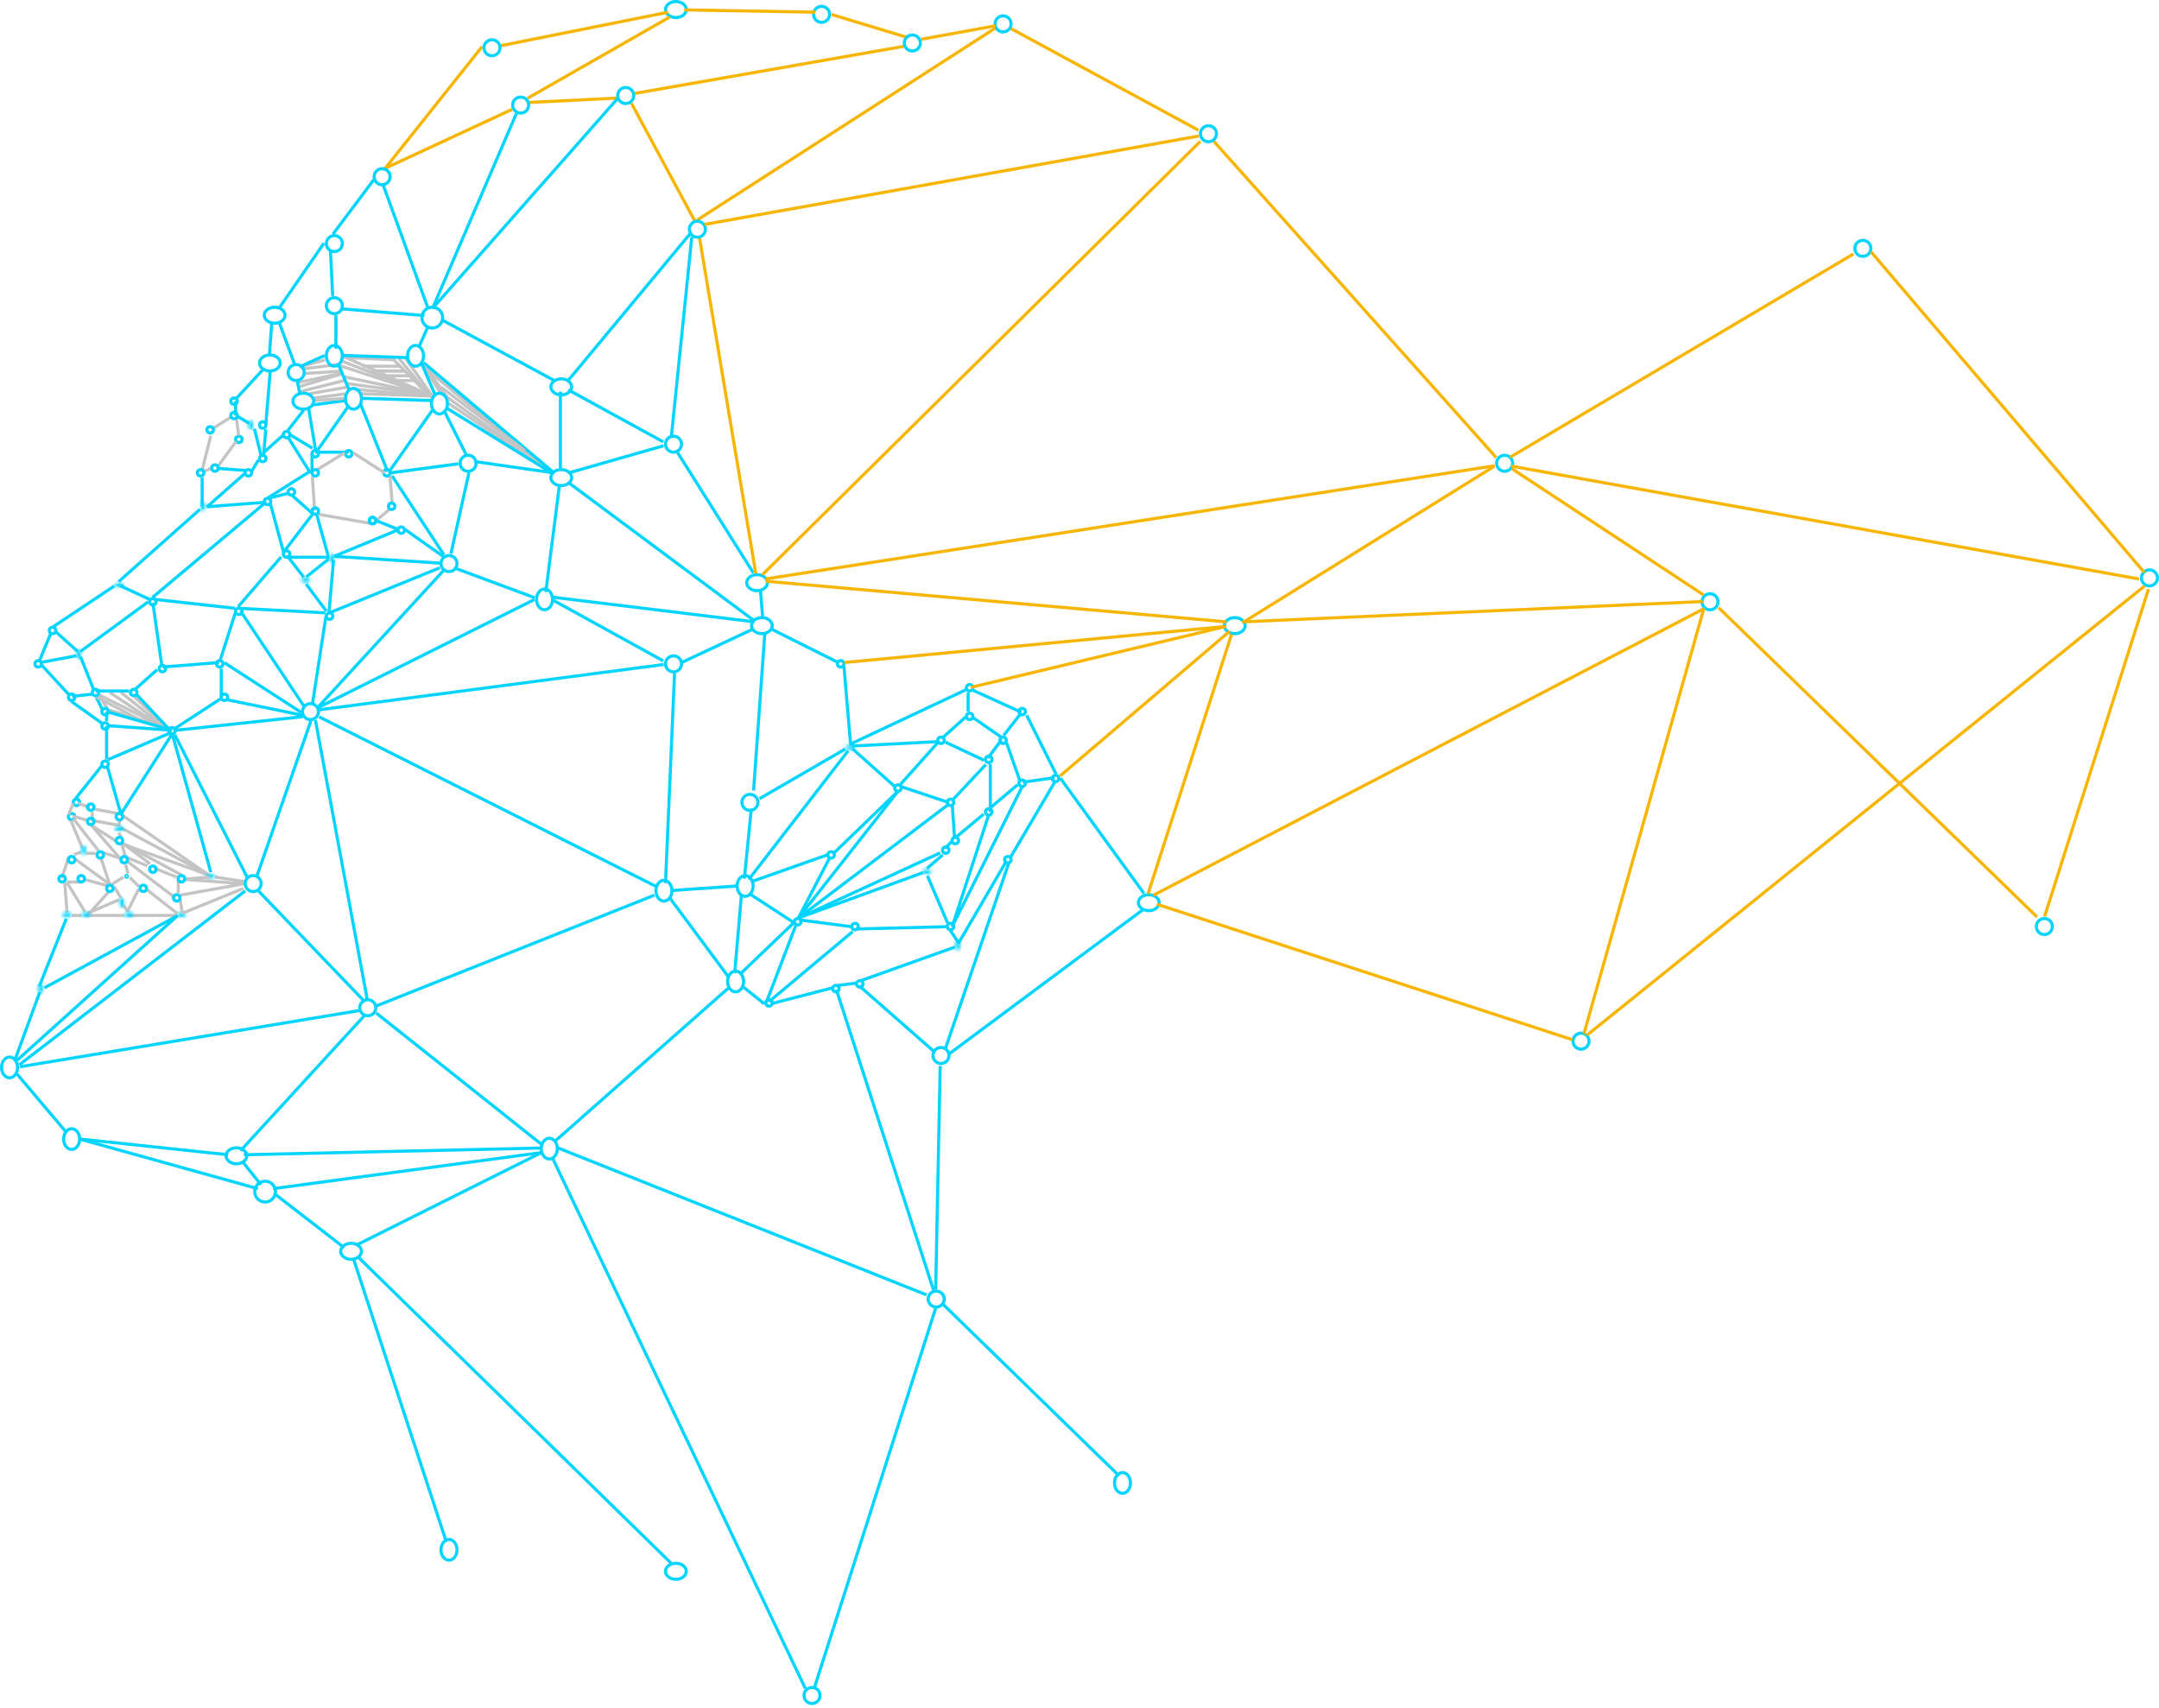 <svg width="699" height="553" viewBox="0 0 699 553" fill="none" xmlns="http://www.w3.org/2000/svg">
<path d="M222.19 3.093C222.19 4.427 220.793 5.686 218.824 5.686C216.855 5.686 215.458 4.427 215.458 3.093C215.458 1.759 216.855 0.5 218.824 0.5C220.793 0.5 222.19 1.759 222.19 3.093Z" stroke="#00D4FF"/>
<circle cx="324.757" cy="7.732" r="2.593" stroke="#00D4FF"/>
<circle cx="391.255" cy="43.301" r="2.593" stroke="#00D4FF"/>
<circle cx="487.135" cy="150.007" r="2.593" stroke="#00D4FF"/>
<circle cx="553.633" cy="194.854" r="2.593" stroke="#00D4FF"/>
<circle cx="661.885" cy="300.013" r="2.593" stroke="#00D4FF"/>
<circle cx="695.907" cy="187.122" r="2.593" stroke="#00D4FF"/>
<circle cx="511.878" cy="337.128" r="2.593" stroke="#00D4FF"/>
<circle cx="603.119" cy="80.416" r="2.593" stroke="#00D4FF"/>
<path d="M403.126 202.586C403.126 203.92 401.729 205.179 399.76 205.179C397.791 205.179 396.394 203.92 396.394 202.586C396.394 201.253 397.791 199.993 399.76 199.993C401.729 199.993 403.126 201.253 403.126 202.586Z" stroke="#00D4FF"/>
<circle cx="265.991" cy="4.639" r="2.593" stroke="#00D4FF"/>
<line x1="124.639" y1="54.578" x2="156.08" y2="15.095" stroke="#F8B500"/>
<line x1="124.82" y1="54.436" x2="165.765" y2="35.426" stroke="#F8B500"/>
<line x1="171.069" y1="33.186" x2="200.316" y2="31.724" stroke="#F8B500"/>
<line x1="161.491" y1="14.916" x2="216.329" y2="3.949" stroke="#F8B500"/>
<line x1="170.846" y1="31.789" x2="216.909" y2="5.467" stroke="#F8B500"/>
<line x1="140.01" y1="99.892" x2="199.966" y2="31.893" stroke="#00D4FF"/>
<line x1="124.038" y1="59.837" x2="138.661" y2="100.051" stroke="#00D4FF"/>
<circle cx="123.717" cy="57.219" r="2.593" stroke="#00D4FF"/>
<line x1="167.167" y1="36.808" x2="140.113" y2="99.689" stroke="#00D4FF"/>
<circle cx="139.955" cy="102.84" r="3.366" stroke="#00D4FF"/>
<circle cx="168.565" cy="34.022" r="2.593" stroke="#00D4FF"/>
<line x1="221.554" y1="3.208" x2="263.961" y2="3.939" stroke="#F8B500"/>
<line x1="269.216" y1="4.691" x2="293.345" y2="12.003" stroke="#F8B500"/>
<line x1="298.228" y1="12.721" x2="322.357" y2="8.334" stroke="#F8B500"/>
<line x1="205.373" y1="30.268" x2="293.113" y2="14.914" stroke="#F8B500"/>
<circle cx="295.374" cy="13.918" r="2.593" stroke="#00D4FF"/>
<line x1="204.437" y1="33.449" x2="224.91" y2="71.469" stroke="#F8B500"/>
<path d="M248.48 188.668C248.48 190.002 247.083 191.261 245.114 191.261C243.145 191.261 241.748 190.002 241.748 188.668C241.748 187.334 243.145 186.075 245.114 186.075C247.083 186.075 248.48 187.334 248.48 188.668Z" stroke="#00D4FF"/>
<path d="M250.026 202.586C250.026 203.92 248.629 205.179 246.66 205.179C244.691 205.179 243.294 203.92 243.294 202.586C243.294 201.253 244.691 199.993 246.66 199.993C248.629 199.993 250.026 201.253 250.026 202.586Z" stroke="#00D4FF"/>
<circle cx="218.051" cy="214.958" r="2.593" stroke="#00D4FF"/>
<circle cx="100.52" cy="230.423" r="2.593" stroke="#00D4FF"/>
<path d="M217.551 288.415C217.551 290.384 216.292 291.781 214.958 291.781C213.624 291.781 212.365 290.384 212.365 288.415C212.365 286.446 213.624 285.049 214.958 285.049C216.292 285.049 217.551 286.446 217.551 288.415Z" stroke="#00D4FF"/>
<path d="M243.841 286.868C243.841 288.837 242.581 290.235 241.248 290.235C239.914 290.235 238.655 288.837 238.655 286.868C238.655 284.9 239.914 283.502 241.248 283.502C242.581 283.502 243.841 284.9 243.841 286.868Z" stroke="#00D4FF"/>
<circle cx="242.795" cy="259.805" r="2.593" stroke="#00D4FF"/>
<path d="M5.686 345.634C5.686 347.603 4.427 349 3.093 349C1.759 349 0.5 347.603 0.5 345.634C0.5 343.665 1.759 342.268 3.093 342.268C4.427 342.268 5.686 343.665 5.686 345.634Z" stroke="#00D4FF"/>
<circle cx="119.077" cy="326.303" r="2.593" stroke="#00D4FF"/>
<path d="M180.436 371.924C180.436 373.893 179.177 375.29 177.843 375.29C176.509 375.29 175.25 373.893 175.25 371.924C175.25 369.955 176.509 368.558 177.843 368.558C179.177 368.558 180.436 369.955 180.436 371.924Z" stroke="#00D4FF"/>
<circle cx="304.653" cy="341.768" r="2.593" stroke="#00D4FF"/>
<path d="M375.29 292.281C375.29 293.615 373.893 294.874 371.924 294.874C369.955 294.874 368.558 293.615 368.558 292.281C368.558 290.947 369.955 289.688 371.924 289.688C373.893 289.688 375.29 290.947 375.29 292.281Z" stroke="#00D4FF"/>
<circle cx="303.106" cy="420.637" r="2.593" stroke="#00D4FF"/>
<path d="M25.79 368.831C25.79 370.8 24.531 372.197 23.197 372.197C21.863 372.197 20.604 370.8 20.604 368.831C20.604 366.862 21.863 365.465 23.197 365.465C24.531 365.465 25.79 366.862 25.79 368.831Z" stroke="#00D4FF"/>
<path d="M79.916 374.243C79.916 375.577 78.519 376.836 76.55 376.836C74.581 376.836 73.184 375.577 73.184 374.243C73.184 372.91 74.581 371.65 76.55 371.65C78.519 371.65 79.916 372.91 79.916 374.243Z" stroke="#00D4FF"/>
<circle cx="85.829" cy="385.842" r="3.366" stroke="#00D4FF"/>
<path d="M117.031 405.173C117.031 406.506 115.633 407.765 113.664 407.765C111.696 407.765 110.298 406.506 110.298 405.173C110.298 403.839 111.696 402.58 113.664 402.58C115.633 402.58 117.031 403.839 117.031 405.173Z" stroke="#00D4FF"/>
<path d="M222.19 508.785C222.19 510.119 220.793 511.378 218.824 511.378C216.855 511.378 215.458 510.119 215.458 508.785C215.458 507.452 216.855 506.192 218.824 506.192C220.793 506.192 222.19 507.452 222.19 508.785Z" stroke="#00D4FF"/>
<path d="M366.011 480.176C366.011 482.145 364.752 483.542 363.418 483.542C362.084 483.542 360.825 482.145 360.825 480.176C360.825 478.207 362.084 476.81 363.418 476.81C364.752 476.81 366.011 478.207 366.011 480.176Z" stroke="#00D4FF"/>
<circle cx="262.898" cy="548.993" r="2.593" stroke="#00D4FF"/>
<path d="M147.96 501.826C147.96 503.795 146.701 505.192 145.367 505.192C144.034 505.192 142.774 503.795 142.774 501.826C142.774 499.857 144.034 498.46 145.367 498.46C146.701 498.46 147.96 499.857 147.96 501.826Z" stroke="#00D4FF"/>
<path d="M240.747 317.797C240.747 319.766 239.488 321.164 238.154 321.164C236.821 321.164 235.562 319.766 235.562 317.797C235.562 315.828 236.821 314.431 238.154 314.431C239.488 314.431 240.747 315.828 240.747 317.797Z" stroke="#00D4FF"/>
<path d="M185.076 154.646C185.076 155.98 183.678 157.239 181.709 157.239C179.74 157.239 178.343 155.98 178.343 154.646C178.343 153.312 179.74 152.053 181.709 152.053C183.678 152.053 185.076 153.312 185.076 154.646Z" stroke="#00D4FF"/>
<path d="M90.742 117.531C90.742 118.865 89.344 120.124 87.375 120.124C85.406 120.124 84.009 118.865 84.009 117.531C84.009 116.197 85.406 114.938 87.375 114.938C89.344 114.938 90.742 116.197 90.742 117.531Z" stroke="#00D4FF"/>
<path d="M92.287 102.066C92.287 103.4 90.89 104.659 88.921 104.659C86.952 104.659 85.555 103.4 85.555 102.066C85.555 100.733 86.952 99.474 88.921 99.474C90.89 99.474 92.287 100.733 92.287 102.066Z" stroke="#00D4FF"/>
<circle cx="151.553" cy="150.007" r="2.593" stroke="#00D4FF"/>
<circle cx="125.263" cy="153.1" r="1.046" stroke="#00D4FF"/>
<path d="M178.889 194.081C178.889 196.05 177.63 197.447 176.297 197.447C174.963 197.447 173.704 196.05 173.704 194.081C173.704 192.112 174.963 190.715 176.297 190.715C177.63 190.715 178.889 192.112 178.889 194.081Z" stroke="#00D4FF"/>
<circle cx="145.367" cy="182.482" r="2.593" stroke="#00D4FF"/>
<circle cx="112.892" cy="146.914" r="1.046" stroke="#00D4FF"/>
<circle cx="85.056" cy="137.635" r="1.046" stroke="#00D4FF"/>
<circle cx="92.787" cy="140.728" r="1.046" stroke="#00D4FF"/>
<circle cx="80.416" cy="153.1" r="1.046" stroke="#00D4FF"/>
<circle cx="85.056" cy="148.46" r="1.046" stroke="#00D4FF"/>
<circle cx="77.323" cy="142.274" r="1.046" stroke="#00D4FF"/>
<circle cx="75.776" cy="129.903" r="1.046" stroke="#00D4FF"/>
<circle cx="102.066" cy="146.914" r="1.046" stroke="#00D4FF"/>
<circle cx="108.252" cy="98.974" r="2.593" stroke="#00D4FF"/>
<circle cx="108.252" cy="78.869" r="2.593" stroke="#00D4FF"/>
<path d="M185.076 125.263C185.076 126.597 183.678 127.856 181.709 127.856C179.74 127.856 178.343 126.597 178.343 125.263C178.343 123.93 179.74 122.67 181.709 122.67C183.678 122.67 185.076 123.93 185.076 125.263Z" stroke="#00D4FF"/>
<circle cx="202.586" cy="30.929" r="2.593" stroke="#00D4FF"/>
<line x1="138.648" y1="105.544" x2="135.724" y2="112.124" stroke="#00D4FF"/>
<line x1="142.816" y1="103.438" x2="179.375" y2="123.18" stroke="#00D4FF"/>
<line x1="181.436" y1="126.81" x2="181.436" y2="151.553" stroke="#00D4FF"/>
<line x1="184.118" y1="153.117" x2="214.827" y2="144.343" stroke="#00D4FF"/>
<line x1="214.725" y1="143.069" x2="184.015" y2="126.252" stroke="#00D4FF"/>
<line x1="219.043" y1="146.02" x2="243.903" y2="185.503" stroke="#00D4FF"/>
<line x1="246.172" y1="190.846" x2="246.903" y2="199.62" stroke="#00D4FF"/>
<line x1="243.913" y1="200.794" x2="183.957" y2="156.192" stroke="#00D4FF"/>
<line x1="226.425" y1="76.742" x2="244.705" y2="185.686" stroke="#F8B500"/>
<line x1="183.871" y1="123.3" x2="223.354" y2="75.774" stroke="#00D4FF"/>
<line x1="137.42" y1="102.183" x2="110.367" y2="99.99" stroke="#00D4FF"/>
<line x1="108.752" y1="102.066" x2="108.752" y2="112.892" stroke="#00D4FF"/>
<line x1="178.818" y1="153.252" x2="136.41" y2="118.156" stroke="#C4C4C4"/>
<line x1="178.844" y1="153.272" x2="144.479" y2="128.412" stroke="#C4C4C4"/>
<line x1="178.858" y1="153.281" x2="145.224" y2="130.615" stroke="#C4C4C4"/>
<line x1="179.545" y1="153.249" x2="137.138" y2="117.421" stroke="#00D4FF"/>
<line x1="136.418" y1="117.5" x2="142.999" y2="127.736" stroke="#C4C4C4"/>
<line x1="145.11" y1="129.047" x2="137.067" y2="118.811" stroke="#C4C4C4"/>
<line x1="142.88" y1="125.415" x2="169.934" y2="145.888" stroke="#C4C4C4"/>
<line x1="143.646" y1="126.851" x2="138.528" y2="120.271" stroke="#C4C4C4"/>
<line x1="117.003" y1="128.969" x2="139.67" y2="129.701" stroke="#00D4FF"/>
<line x1="117.003" y1="127.507" x2="140.4" y2="128.238" stroke="#C4C4C4"/>
<line x1="114.837" y1="126.046" x2="139.697" y2="128.24" stroke="#C4C4C4"/>
<line x1="139.977" y1="128.295" x2="131.203" y2="115.865" stroke="#C4C4C4"/>
<line x1="139.268" y1="128.325" x2="129.031" y2="115.895" stroke="#C4C4C4"/>
<line x1="139.3" y1="128.361" x2="126.87" y2="115.931" stroke="#C4C4C4"/>
<line x1="138.855" y1="127.771" x2="111.802" y2="124.115" stroke="#C4C4C4"/>
<line x1="138.718" y1="127.732" x2="110.934" y2="115.302" stroke="#C4C4C4"/>
<line x1="138.743" y1="127.742" x2="110.227" y2="116.775" stroke="#C4C4C4"/>
<line x1="138.768" y1="127.751" x2="109.521" y2="118.246" stroke="#C4C4C4"/>
<line x1="138.819" y1="127.765" x2="111.035" y2="121.916" stroke="#C4C4C4"/>
<line x1="116.721" y1="130.746" x2="125.495" y2="152.681" stroke="#00D4FF"/>
<line x1="126.084" y1="152.579" x2="139.976" y2="132.837" stroke="#00D4FF"/>
<line x1="143.757" y1="132.901" x2="151.068" y2="147.525" stroke="#00D4FF"/>
<line x1="126.427" y1="153.102" x2="148.362" y2="150.178" stroke="#00D4FF"/>
<line x1="153.617" y1="149.447" x2="179.208" y2="153.103" stroke="#00D4FF"/>
<line x1="151.84" y1="152.975" x2="145.991" y2="179.297" stroke="#00D4FF"/>
<line x1="126.911" y1="154.054" x2="143.727" y2="179.645" stroke="#00D4FF"/>
<line x1="173.113" y1="193.55" x2="147.522" y2="184.044" stroke="#00D4FF"/>
<line x1="181.095" y1="157.317" x2="176.708" y2="191.682" stroke="#00D4FF"/>
<line x1="178.467" y1="193.316" x2="244.272" y2="201.359" stroke="#00D4FF"/>
<line x1="220.602" y1="214.563" x2="243.999" y2="203.596" stroke="#00D4FF"/>
<line x1="214.724" y1="213.992" x2="178.896" y2="194.25" stroke="#00D4FF"/>
<line x1="225.661" y1="71.286" x2="322.176" y2="9.137" stroke="#F8B500"/>
<line x1="388.014" y1="42.168" x2="327.327" y2="9.265" stroke="#F8B500"/>
<line x1="217.392" y1="141.117" x2="223.972" y2="76.774" stroke="#00D4FF"/>
<circle cx="218.051" cy="143.821" r="2.593" stroke="#00D4FF"/>
<circle cx="225.783" cy="74.23" r="2.593" stroke="#00D4FF"/>
<line x1="100.836" y1="131.167" x2="111.803" y2="129.705" stroke="#00D4FF"/>
<line x1="97.915" y1="119.468" x2="109.614" y2="118.006" stroke="#C4C4C4"/>
<line x1="97.115" y1="118.75" x2="105.157" y2="116.557" stroke="#C4C4C4"/>
<line x1="98.677" y1="120.927" x2="110.376" y2="120.196" stroke="#C4C4C4"/>
<line x1="100.083" y1="127.515" x2="112.513" y2="125.321" stroke="#C4C4C4"/>
<line x1="100.836" y1="128.974" x2="111.803" y2="127.511" stroke="#C4C4C4"/>
<line x1="101.597" y1="129.701" x2="111.834" y2="128.97" stroke="#C4C4C4"/>
<line x1="97.125" y1="126.791" x2="111.748" y2="123.135" stroke="#C4C4C4"/>
<line x1="96.371" y1="125.335" x2="110.995" y2="120.948" stroke="#C4C4C4"/>
<line x1="96.412" y1="123.862" x2="110.304" y2="120.937" stroke="#C4C4C4"/>
<line x1="112.624" y1="115.809" x2="127.978" y2="116.54" stroke="#C4C4C4"/>
<line x1="117.531" y1="118.578" x2="129.902" y2="118.578" stroke="#C4C4C4"/>
<line x1="125.263" y1="121.67" x2="132.995" y2="121.67" stroke="#C4C4C4"/>
<line x1="128.356" y1="123.217" x2="134.542" y2="123.217" stroke="#C4C4C4"/>
<line x1="120.624" y1="120.124" x2="131.449" y2="120.124" stroke="#C4C4C4"/>
<line x1="120.624" y1="120.124" x2="131.449" y2="120.124" stroke="#C4C4C4"/>
<line x1="113.01" y1="131.218" x2="102.773" y2="145.842" stroke="#00D4FF"/>
<line x1="102.066" y1="146.414" x2="112.892" y2="146.414" stroke="#00D4FF"/>
<line x1="114.333" y1="146.597" x2="124.569" y2="153.177" stroke="#C4C4C4"/>
<line x1="126.26" y1="154.287" x2="126.991" y2="163.062" stroke="#C4C4C4"/>
<line x1="126.082" y1="164.95" x2="121.695" y2="168.605" stroke="#C4C4C4"/>
<line x1="119.826" y1="169.445" x2="103.009" y2="166.52" stroke="#C4C4C4"/>
<line x1="101.865" y1="165.33" x2="101.134" y2="154.362" stroke="#C4C4C4"/>
<line x1="102.102" y1="152.441" x2="111.607" y2="146.591" stroke="#C4C4C4"/>
<line x1="101.02" y1="146.914" x2="101.02" y2="153.1" stroke="#00D4FF"/>
<path d="M117.031 129.129C117.031 131.098 115.772 132.496 114.438 132.496C113.104 132.496 111.845 131.098 111.845 129.129C111.845 127.161 113.104 125.763 114.438 125.763C115.772 125.763 117.031 127.161 117.031 129.129Z" stroke="#00D4FF"/>
<path d="M137.135 115.211C137.135 117.18 135.876 118.578 134.542 118.578C133.208 118.578 131.949 117.18 131.949 115.211C131.949 113.242 133.208 111.845 134.542 111.845C135.876 111.845 137.135 113.242 137.135 115.211Z" stroke="#00D4FF"/>
<path d="M144.867 130.676C144.867 132.645 143.608 134.042 142.275 134.042C140.941 134.042 139.682 132.645 139.682 130.676C139.682 128.707 140.941 127.31 142.275 127.31C143.608 127.31 144.867 128.707 144.867 130.676Z" stroke="#00D4FF"/>
<line x1="136.457" y1="117.573" x2="140.844" y2="127.81" stroke="#00D4FF"/>
<line x1="178.875" y1="153.292" x2="144.51" y2="132.088" stroke="#00D4FF"/>
<line x1="110.423" y1="115.077" x2="132.358" y2="115.808" stroke="#00D4FF"/>
<path d="M110.845 115.211C110.845 117.18 109.586 118.578 108.252 118.578C106.918 118.578 105.659 117.18 105.659 115.211C105.659 113.242 106.918 111.845 108.252 111.845C109.586 111.845 110.845 113.242 110.845 115.211Z" stroke="#00D4FF"/>
<line x1="109.406" y1="117.578" x2="113.062" y2="126.352" stroke="#00D4FF"/>
<line x1="96.273" y1="123.522" x2="97.005" y2="127.178" stroke="#00D4FF"/>
<circle cx="95.88" cy="120.624" r="2.593" stroke="#00D4FF"/>
<path d="M101.566 129.903C101.566 131.236 100.169 132.496 98.2 132.496C96.231 132.496 94.834 131.236 94.834 129.903C94.834 128.569 96.231 127.31 98.2 127.31C100.169 127.31 101.566 128.569 101.566 129.903Z" stroke="#00D4FF"/>
<line x1="107.714" y1="95.86" x2="106.983" y2="81.237" stroke="#00D4FF"/>
<line x1="90.253" y1="99.939" x2="104.877" y2="78.735" stroke="#00D4FF"/>
<line x1="107.814" y1="75.794" x2="120.975" y2="58.246" stroke="#00D4FF"/>
<line x1="87.242" y1="114.81" x2="87.973" y2="104.574" stroke="#00D4FF"/>
<line x1="90.403" y1="104.436" x2="95.522" y2="118.329" stroke="#00D4FF"/>
<line x1="69.196" y1="138.55" x2="75.046" y2="134.895" stroke="#C4C4C4"/>
<line x1="76.538" y1="135.257" x2="77.269" y2="141.106" stroke="#C4C4C4"/>
<line x1="76.446" y1="142.924" x2="70.597" y2="150.967" stroke="#C4C4C4"/>
<line x1="65.627" y1="152.745" x2="68.443" y2="151.668" stroke="#C4C4C4"/>
<line x1="65.32" y1="152.745" x2="68.245" y2="141.047" stroke="#C4C4C4"/>
<circle cx="69.59" cy="151.553" r="1.046" stroke="#00D4FF"/>
<circle cx="64.951" cy="153.1" r="1.046" stroke="#00D4FF"/>
<mask id="path-166-inside-1" fill="white">
<ellipse cx="81.189" cy="137.635" rx="0.773" ry="1.546"/>
</mask>
<path d="M80.963 137.635C80.963 137.94 80.898 138.168 80.842 138.281C80.813 138.338 80.805 138.329 80.844 138.296C80.89 138.258 81.009 138.181 81.189 138.181V140.181C81.986 140.181 82.437 139.562 82.63 139.176C82.853 138.73 82.963 138.184 82.963 137.635H80.963ZM81.189 138.181C81.369 138.181 81.489 138.258 81.534 138.296C81.573 138.329 81.565 138.338 81.537 138.281C81.48 138.168 81.416 137.94 81.416 137.635H79.416C79.416 138.184 79.525 138.73 79.748 139.176C79.941 139.562 80.393 140.181 81.189 140.181V138.181ZM81.416 137.635C81.416 137.33 81.48 137.102 81.537 136.989C81.565 136.932 81.573 136.941 81.534 136.974C81.489 137.012 81.369 137.089 81.189 137.089V135.089C80.393 135.089 79.941 135.708 79.748 136.094C79.525 136.54 79.416 137.086 79.416 137.635H81.416ZM81.189 137.089C81.009 137.089 80.89 137.012 80.844 136.974C80.805 136.941 80.813 136.932 80.842 136.989C80.898 137.102 80.963 137.33 80.963 137.635H82.963C82.963 137.086 82.853 136.54 82.63 136.094C82.437 135.708 81.986 135.089 81.189 135.089V137.089Z" fill="#00D4FF" mask="url(#path-166-inside-1)"/>
<mask id="path-168-inside-2" fill="white">
<ellipse cx="65.725" cy="163.925" rx="0.773" ry="1.546"/>
</mask>
<path d="M65.498 163.925C65.498 164.23 65.434 164.457 65.377 164.571C65.349 164.628 65.341 164.619 65.38 164.586C65.425 164.548 65.545 164.471 65.725 164.471V166.471C66.521 166.471 66.973 165.852 67.166 165.465C67.389 165.02 67.498 164.473 67.498 163.925H65.498ZM65.725 164.471C65.905 164.471 66.024 164.548 66.07 164.586C66.109 164.619 66.101 164.628 66.073 164.571C66.016 164.457 65.952 164.23 65.952 163.925H63.952C63.952 164.473 64.061 165.02 64.284 165.465C64.477 165.852 64.928 166.471 65.725 166.471V164.471ZM65.952 163.925C65.952 163.619 66.016 163.392 66.073 163.278C66.101 163.222 66.109 163.23 66.07 163.263C66.024 163.302 65.905 163.378 65.725 163.378V161.378C64.928 161.378 64.477 161.998 64.284 162.384C64.061 162.83 63.952 163.376 63.952 163.925H65.952ZM65.725 163.378C65.545 163.378 65.425 163.302 65.38 163.263C65.341 163.23 65.349 163.222 65.377 163.278C65.434 163.392 65.498 163.619 65.498 163.925H67.498C67.498 163.376 67.389 162.83 67.166 162.384C66.973 161.998 66.521 161.378 65.725 161.378V163.378Z" fill="#00D4FF" mask="url(#path-168-inside-2)"/>
<mask id="path-170-inside-3" fill="white">
<ellipse cx="98.973" cy="187.895" rx="1.546" ry="0.773"/>
</mask>
<path d="M99.52 187.895C99.52 187.715 99.596 187.595 99.635 187.55C99.668 187.511 99.676 187.519 99.62 187.547C99.506 187.604 99.279 187.668 98.973 187.668V189.668C99.522 189.668 100.068 189.559 100.514 189.336C100.9 189.143 101.52 188.691 101.52 187.895H99.52ZM98.973 187.668C98.668 187.668 98.441 187.604 98.327 187.547C98.27 187.519 98.279 187.511 98.312 187.55C98.35 187.595 98.427 187.715 98.427 187.895H96.427C96.427 188.691 97.046 189.143 97.433 189.336C97.879 189.559 98.425 189.668 98.973 189.668V187.668ZM98.427 187.895C98.427 188.075 98.35 188.194 98.312 188.24C98.279 188.279 98.27 188.271 98.327 188.243C98.441 188.186 98.668 188.122 98.973 188.122V186.122C98.425 186.122 97.879 186.231 97.433 186.454C97.046 186.647 96.427 187.099 96.427 187.895H98.427ZM98.973 188.122C99.279 188.122 99.506 188.186 99.62 188.243C99.676 188.271 99.668 188.279 99.635 188.24C99.596 188.194 99.52 188.075 99.52 187.895H101.52C101.52 187.099 100.9 186.647 100.514 186.454C100.068 186.231 99.522 186.122 98.973 186.122V188.122Z" fill="#00D4FF" mask="url(#path-170-inside-3)"/>
<circle cx="106.706" cy="199.493" r="1.046" stroke="#00D4FF"/>
<mask id="path-173-inside-4" fill="white">
<ellipse cx="107.479" cy="180.936" rx="0.773" ry="1.546"/>
</mask>
<path d="M107.253 180.936C107.253 181.241 107.188 181.468 107.132 181.582C107.103 181.639 107.095 181.63 107.134 181.597C107.18 181.559 107.299 181.482 107.479 181.482V183.482C108.276 183.482 108.727 182.863 108.92 182.477C109.143 182.031 109.253 181.484 109.253 180.936H107.253ZM107.479 181.482C107.659 181.482 107.779 181.559 107.824 181.597C107.863 181.63 107.855 181.639 107.827 181.582C107.77 181.468 107.706 181.241 107.706 180.936H105.706C105.706 181.484 105.815 182.031 106.038 182.477C106.231 182.863 106.683 183.482 107.479 183.482V181.482ZM107.706 180.936C107.706 180.63 107.77 180.403 107.827 180.29C107.855 180.233 107.863 180.241 107.824 180.274C107.779 180.313 107.659 180.389 107.479 180.389V178.389C106.683 178.389 106.231 179.009 106.038 179.395C105.815 179.841 105.706 180.387 105.706 180.936H107.706ZM107.479 180.389C107.299 180.389 107.18 180.313 107.134 180.274C107.095 180.241 107.103 180.233 107.132 180.29C107.188 180.403 107.253 180.63 107.253 180.936H109.253C109.253 180.387 109.143 179.841 108.92 179.395C108.727 179.009 108.276 178.389 107.479 178.389V180.389Z" fill="#00D4FF" mask="url(#path-173-inside-4)"/>
<circle cx="92.787" cy="179.389" r="1.046" stroke="#00D4FF"/>
<circle cx="17.011" cy="204.133" r="1.046" stroke="#00D4FF"/>
<circle cx="12.372" cy="214.958" r="1.046" stroke="#00D4FF"/>
<mask id="path-178-inside-5" fill="white">
<ellipse cx="25.516" cy="211.865" rx="0.773" ry="1.546"/>
</mask>
<path d="M25.29 211.865C25.29 212.171 25.226 212.398 25.169 212.511C25.14 212.568 25.133 212.559 25.172 212.527C25.217 212.488 25.336 212.412 25.516 212.412V214.412C26.313 214.412 26.765 213.792 26.958 213.406C27.181 212.96 27.29 212.414 27.29 211.865H25.29ZM25.516 212.412C25.697 212.412 25.816 212.488 25.861 212.527C25.9 212.559 25.892 212.568 25.864 212.511C25.807 212.398 25.743 212.171 25.743 211.865H23.743C23.743 212.414 23.852 212.96 24.075 213.406C24.268 213.792 24.72 214.412 25.516 214.412V212.412ZM25.743 211.865C25.743 211.56 25.807 211.333 25.864 211.219C25.892 211.162 25.9 211.171 25.861 211.204C25.816 211.242 25.697 211.319 25.516 211.319V209.319C24.72 209.319 24.268 209.938 24.075 210.324C23.852 210.77 23.743 211.316 23.743 211.865H25.743ZM25.516 211.319C25.336 211.319 25.217 211.242 25.172 211.204C25.133 211.171 25.14 211.162 25.169 211.219C25.226 211.333 25.29 211.56 25.29 211.865H27.29C27.29 211.316 27.181 210.77 26.958 210.324C26.765 209.938 26.313 209.319 25.516 209.319V211.319Z" fill="#00D4FF" mask="url(#path-178-inside-5)"/>
<circle cx="34.022" cy="247.434" r="1.046" stroke="#00D4FF"/>
<circle cx="23.197" cy="264.445" r="1.046" stroke="#00D4FF"/>
<circle cx="24.743" cy="259.805" r="1.046" stroke="#00D4FF"/>
<circle cx="34.022" cy="235.062" r="1.046" stroke="#00D4FF"/>
<circle cx="23.197" cy="225.783" r="1.046" stroke="#00D4FF"/>
<circle cx="49.486" cy="194.854" r="1.046" stroke="#00D4FF"/>
<circle cx="52.58" cy="216.504" r="1.046" stroke="#00D4FF"/>
<circle cx="71.137" cy="214.958" r="1.046" stroke="#00D4FF"/>
<circle cx="72.684" cy="225.783" r="1.046" stroke="#00D4FF"/>
<circle cx="272.177" cy="214.958" r="1.046" stroke="#00D4FF"/>
<mask id="path-190-inside-6" fill="white">
<ellipse cx="275.27" cy="242.021" rx="1.546" ry="0.773"/>
</mask>
<path d="M275.816 242.021C275.816 241.841 275.893 241.722 275.931 241.676C275.964 241.637 275.972 241.645 275.916 241.673C275.802 241.73 275.575 241.794 275.27 241.794V243.794C275.818 243.794 276.364 243.685 276.81 243.462C277.196 243.269 277.816 242.817 277.816 242.021H275.816ZM275.27 241.794C274.964 241.794 274.737 241.73 274.623 241.673C274.567 241.645 274.575 241.637 274.608 241.676C274.647 241.722 274.723 241.841 274.723 242.021H272.723C272.723 242.817 273.343 243.269 273.729 243.462C274.175 243.685 274.721 243.794 275.27 243.794V241.794ZM274.723 242.021C274.723 242.201 274.647 242.32 274.608 242.366C274.575 242.405 274.567 242.397 274.623 242.369C274.737 242.312 274.964 242.248 275.27 242.248V240.248C274.721 240.248 274.175 240.357 273.729 240.58C273.343 240.773 272.723 241.225 272.723 242.021H274.723ZM275.27 242.248C275.575 242.248 275.802 242.312 275.916 242.369C275.972 242.397 275.964 242.405 275.931 242.366C275.893 242.32 275.816 242.201 275.816 242.021H277.816C277.816 241.225 277.196 240.773 276.81 240.58C276.364 240.357 275.818 240.248 275.27 240.248V242.248Z" fill="#00D4FF" mask="url(#path-190-inside-6)"/>
<circle cx="307.746" cy="259.805" r="1.046" stroke="#00D4FF"/>
<circle cx="304.652" cy="239.701" r="1.046" stroke="#00D4FF"/>
<circle cx="330.942" cy="230.423" r="1.046" stroke="#00D4FF"/>
<circle cx="313.931" cy="222.69" r="1.046" stroke="#00D4FF"/>
<circle cx="313.931" cy="231.969" r="1.046" stroke="#00D4FF"/>
<circle cx="330.942" cy="253.619" r="1.046" stroke="#00D4FF"/>
<circle cx="341.768" cy="252.073" r="1.046" stroke="#00D4FF"/>
<mask id="path-199-inside-7" fill="white">
<ellipse cx="310.065" cy="306.199" rx="0.773" ry="1.546"/>
</mask>
<path d="M309.838 306.199C309.838 306.505 309.774 306.732 309.718 306.845C309.689 306.902 309.681 306.893 309.72 306.861C309.766 306.822 309.885 306.746 310.065 306.746V308.746C310.862 308.746 311.313 308.126 311.506 307.74C311.729 307.294 311.838 306.748 311.838 306.199H309.838ZM310.065 306.746C310.245 306.746 310.365 306.822 310.41 306.861C310.449 306.893 310.441 306.902 310.413 306.845C310.356 306.732 310.292 306.505 310.292 306.199H308.292C308.292 306.748 308.401 307.294 308.624 307.74C308.817 308.126 309.269 308.746 310.065 308.746V306.746ZM310.292 306.199C310.292 305.894 310.356 305.666 310.413 305.553C310.441 305.496 310.449 305.505 310.41 305.538C310.365 305.576 310.245 305.653 310.065 305.653V303.653C309.269 303.653 308.817 304.272 308.624 304.658C308.401 305.104 308.292 305.65 308.292 306.199H310.292ZM310.065 305.653C309.885 305.653 309.766 305.576 309.72 305.538C309.681 305.505 309.689 305.496 309.718 305.553C309.774 305.666 309.838 305.894 309.838 306.199H311.838C311.838 305.65 311.729 305.104 311.506 304.658C311.313 304.272 310.862 303.653 310.065 303.653V305.653Z" fill="#00D4FF" mask="url(#path-199-inside-7)"/>
<circle cx="278.363" cy="318.571" r="1.046" stroke="#00D4FF"/>
<circle cx="270.63" cy="320.117" r="1.046" stroke="#00D4FF"/>
<circle cx="320.117" cy="262.898" r="1.046" stroke="#00D4FF"/>
<circle cx="320.117" cy="245.887" r="1.046" stroke="#00D4FF"/>
<circle cx="324.756" cy="239.701" r="1.046" stroke="#00D4FF"/>
<circle cx="306.199" cy="275.27" r="1.046" stroke="#00D4FF"/>
<circle cx="326.303" cy="278.363" r="1.046" stroke="#00D4FF"/>
<circle cx="309.292" cy="272.177" r="1.046" stroke="#00D4FF"/>
<circle cx="290.735" cy="255.166" r="1.046" stroke="#00D4FF"/>
<circle cx="269.084" cy="276.816" r="1.046" stroke="#00D4FF"/>
<circle cx="258.259" cy="298.467" r="1.046" stroke="#00D4FF"/>
<circle cx="248.98" cy="324.756" r="1.046" stroke="#00D4FF"/>
<circle cx="276.816" cy="300.013" r="1.046" stroke="#00D4FF"/>
<circle cx="307.746" cy="300.013" r="1.046" stroke="#00D4FF"/>
<mask id="path-215-inside-8" fill="white">
<ellipse cx="300.013" cy="282.229" rx="1.546" ry="0.773"/>
</mask>
<path d="M300.56 282.229C300.56 282.049 300.636 281.93 300.675 281.884C300.708 281.845 300.716 281.853 300.66 281.881C300.546 281.938 300.319 282.002 300.013 282.002V284.002C300.562 284.002 301.108 283.893 301.554 283.67C301.94 283.477 302.56 283.025 302.56 282.229H300.56ZM300.013 282.002C299.708 282.002 299.481 281.938 299.367 281.881C299.31 281.853 299.319 281.845 299.352 281.884C299.39 281.93 299.467 282.049 299.467 282.229H297.467C297.467 283.025 298.086 283.477 298.473 283.67C298.919 283.893 299.465 284.002 300.013 284.002V282.002ZM299.467 282.229C299.467 282.409 299.39 282.528 299.352 282.574C299.319 282.613 299.31 282.605 299.367 282.577C299.481 282.52 299.708 282.456 300.013 282.456V280.456C299.465 280.456 298.919 280.565 298.473 280.788C298.086 280.981 297.467 281.433 297.467 282.229H299.467ZM300.013 282.456C300.319 282.456 300.546 282.52 300.66 282.577C300.716 282.605 300.708 282.613 300.675 282.574C300.636 282.528 300.56 282.409 300.56 282.229H302.56C302.56 281.433 301.94 280.981 301.554 280.788C301.108 280.565 300.562 280.456 300.013 280.456V282.456Z" fill="#00D4FF" mask="url(#path-215-inside-8)"/>
<circle cx="77.323" cy="197.947" r="1.046" stroke="#00D4FF"/>
<mask id="path-218-inside-9" fill="white">
<ellipse cx="38.662" cy="189.441" rx="1.546" ry="0.773"/>
</mask>
<path d="M39.208 189.441C39.208 189.261 39.285 189.142 39.323 189.096C39.356 189.058 39.365 189.065 39.308 189.094C39.194 189.151 38.967 189.215 38.662 189.215V191.215C39.21 191.215 39.756 191.105 40.202 190.883C40.589 190.689 41.208 190.238 41.208 189.441H39.208ZM38.662 189.215C38.356 189.215 38.129 189.151 38.015 189.094C37.959 189.065 37.967 189.058 38 189.096C38.039 189.142 38.115 189.261 38.115 189.441H36.115C36.115 190.238 36.735 190.689 37.121 190.883C37.567 191.105 38.113 191.215 38.662 191.215V189.215ZM38.115 189.441C38.115 189.621 38.039 189.741 38 189.786C37.967 189.825 37.959 189.817 38.015 189.789C38.129 189.732 38.356 189.668 38.662 189.668V187.668C38.113 187.668 37.567 187.777 37.121 188C36.735 188.193 36.115 188.645 36.115 189.441H38.115ZM38.662 189.668C38.967 189.668 39.194 189.732 39.308 189.789C39.365 189.817 39.356 189.825 39.323 189.786C39.285 189.741 39.208 189.621 39.208 189.441H41.208C41.208 188.645 40.589 188.193 40.202 188C39.756 187.777 39.21 187.668 38.662 187.668V189.668Z" fill="#00D4FF" mask="url(#path-218-inside-9)"/>
<circle cx="68.044" cy="139.181" r="1.046" stroke="#00D4FF"/>
<line x1="76.277" y1="129.903" x2="76.277" y2="134.542" stroke="#00D4FF"/>
<circle cx="75.776" cy="134.542" r="1.046" stroke="#00D4FF"/>
<line x1="87.508" y1="120.006" x2="86.046" y2="137.554" stroke="#00D4FF"/>
<line x1="76.406" y1="129.13" x2="85.18" y2="119.625" stroke="#00D4FF"/>
<line x1="86.046" y1="139.016" x2="85.314" y2="147.79" stroke="#00D4FF"/>
<line x1="85.215" y1="146.643" x2="91.796" y2="140.794" stroke="#00D4FF"/>
<line x1="93.848" y1="140.739" x2="101.159" y2="145.126" stroke="#00D4FF"/>
<line x1="100.478" y1="153.132" x2="93.166" y2="141.433" stroke="#00D4FF"/>
<circle cx="102.066" cy="153.1" r="1.046" stroke="#00D4FF"/>
<circle cx="86.602" cy="162.378" r="1.046" stroke="#00D4FF"/>
<circle cx="94.334" cy="159.285" r="1.046" stroke="#00D4FF"/>
<line x1="81.463" y1="152.609" x2="83.656" y2="148.953" stroke="#00D4FF"/>
<line x1="70.231" y1="151.637" x2="79.736" y2="152.368" stroke="#00D4FF"/>
<line x1="77.03" y1="134.89" x2="80.686" y2="137.083" stroke="#00D4FF"/>
<line x1="82.377" y1="138.853" x2="84.57" y2="147.627" stroke="#00D4FF"/>
<line x1="65.452" y1="154.646" x2="65.452" y2="163.925" stroke="#00D4FF"/>
<line x1="66.937" y1="164.191" x2="79.367" y2="153.223" stroke="#00D4FF"/>
<line x1="67.229" y1="164.067" x2="86.24" y2="162.605" stroke="#00D4FF"/>
<circle cx="102.066" cy="165.471" r="1.046" stroke="#00D4FF"/>
<line x1="101.301" y1="166.402" x2="94.72" y2="160.552" stroke="#00D4FF"/>
<line x1="87.619" y1="161.156" x2="93.468" y2="159.693" stroke="#00D4FF"/>
<line x1="86.743" y1="161.218" x2="100.635" y2="152.444" stroke="#00D4FF"/>
<line x1="143.678" y1="184.645" x2="102.732" y2="229.247" stroke="#00D4FF"/>
<line x1="102.871" y1="229.192" x2="173.064" y2="194.096" stroke="#00D4FF"/>
<line x1="103.029" y1="229.875" x2="214.885" y2="215.153" stroke="#00D4FF"/>
<line x1="103.32" y1="232.118" x2="212.264" y2="286.956" stroke="#00D4FF"/>
<line x1="218.389" y1="217.963" x2="215.464" y2="285.961" stroke="#00D4FF"/>
<line x1="6.499" y1="345.402" x2="116.906" y2="327.123" stroke="#00D4FF"/>
<line x1="5.5" y1="347.766" x2="21.586" y2="366.777" stroke="#00D4FF"/>
<line x1="25.644" y1="368.796" x2="73.901" y2="373.914" stroke="#00D4FF"/>
<line x1="78.955" y1="373.912" x2="175.47" y2="371.718" stroke="#00D4FF"/>
<line x1="88.405" y1="384.884" x2="175.414" y2="373.185" stroke="#00D4FF"/>
<line x1="78.625" y1="376.293" x2="84.475" y2="383.604" stroke="#00D4FF"/>
<line x1="25.725" y1="368.812" x2="83.488" y2="384.897" stroke="#00D4FF"/>
<line x1="77.866" y1="372.611" x2="118.081" y2="328.741" stroke="#00D4FF"/>
<line x1="175.17" y1="370.416" x2="121.794" y2="328.008" stroke="#00D4FF"/>
<line x1="179.537" y1="369.65" x2="235.837" y2="319.93" stroke="#00D4FF"/>
<line x1="121.92" y1="325.69" x2="211.854" y2="289.862" stroke="#00D4FF"/>
<line x1="102.124" y1="233.204" x2="118.941" y2="323.87" stroke="#00D4FF"/>
<line x1="247.635" y1="204.816" x2="243.979" y2="255.998" stroke="#00D4FF"/>
<line x1="243.247" y1="261.861" x2="240.992" y2="284.522" stroke="#00D4FF"/>
<line x1="217.123" y1="288.366" x2="238.327" y2="286.903" stroke="#00D4FF"/>
<line x1="235.767" y1="316.216" x2="216.757" y2="290.625" stroke="#00D4FF"/>
<line x1="237.864" y1="315.144" x2="240.058" y2="289.553" stroke="#00D4FF"/>
<line x1="100.642" y1="233.46" x2="83.094" y2="283.91" stroke="#00D4FF"/>
<line x1="6.276" y1="344.769" x2="79.393" y2="288.468" stroke="#00D4FF"/>
<line x1="83.714" y1="288.518" x2="118.079" y2="324.346" stroke="#00D4FF"/>
<line x1="88.777" y1="386.446" x2="111.444" y2="403.995" stroke="#00D4FF"/>
<line x1="115.302" y1="403.211" x2="175.258" y2="373.233" stroke="#00D4FF"/>
<line x1="114.538" y1="407.89" x2="144.516" y2="499.286" stroke="#00D4FF"/>
<line x1="115.875" y1="406.957" x2="217.508" y2="506.396" stroke="#00D4FF"/>
<line x1="302.936" y1="417.54" x2="304.398" y2="345.154" stroke="#00D4FF"/>
<line x1="180.784" y1="371.754" x2="299.965" y2="419.28" stroke="#00D4FF"/>
<circle cx="120.624" cy="168.564" r="1.046" stroke="#00D4FF"/>
<circle cx="129.902" cy="171.657" r="1.046" stroke="#00D4FF"/>
<circle cx="120.624" cy="168.564" r="1.046" stroke="#00D4FF"/>
<circle cx="126.81" cy="163.925" r="1.046" stroke="#00D4FF"/>
<line x1="87.492" y1="162.971" x2="91.879" y2="179.057" stroke="#00D4FF"/>
<line x1="92.788" y1="180.436" x2="106.706" y2="180.436" stroke="#00D4FF"/>
<line x1="93.253" y1="180.344" x2="98.371" y2="186.925" stroke="#00D4FF"/>
<line x1="99.127" y1="186.841" x2="106.438" y2="180.992" stroke="#00D4FF"/>
<line x1="106.269" y1="180.054" x2="102.613" y2="166.893" stroke="#00D4FF"/>
<line x1="91.73" y1="178.885" x2="101.235" y2="166.455" stroke="#00D4FF"/>
<line x1="108.023" y1="180.189" x2="129.227" y2="171.415" stroke="#00D4FF"/>
<line x1="121.56" y1="168.488" x2="128.872" y2="171.413" stroke="#00D4FF"/>
<line x1="131.168" y1="171.469" x2="143.598" y2="180.243" stroke="#00D4FF"/>
<line x1="99.109" y1="189.125" x2="105.689" y2="197.899" stroke="#00D4FF"/>
<line x1="77.126" y1="196.41" x2="91.018" y2="180.324" stroke="#00D4FF"/>
<line x1="77.53" y1="196.969" x2="105.315" y2="198.431" stroke="#00D4FF"/>
<line x1="101.139" y1="228.101" x2="105.526" y2="199.586" stroke="#00D4FF"/>
<line x1="71.179" y1="214.134" x2="76.297" y2="198.048" stroke="#00D4FF"/>
<line x1="71.637" y1="216.504" x2="71.637" y2="225.783" stroke="#00D4FF"/>
<line x1="97.876" y1="231.592" x2="73.016" y2="226.473" stroke="#00D4FF"/>
<line x1="72.658" y1="214.596" x2="97.518" y2="230.682" stroke="#00D4FF"/>
<line x1="77.92" y1="197.922" x2="98.393" y2="228.631" stroke="#00D4FF"/>
<line x1="106.562" y1="198.467" x2="142.389" y2="183.844" stroke="#00D4FF"/>
<line x1="107.981" y1="181.426" x2="106.518" y2="198.243" stroke="#00D4FF"/>
<line x1="108.246" y1="180.152" x2="142.611" y2="182.346" stroke="#00D4FF"/>
<line x1="38.42" y1="188.321" x2="64.742" y2="164.923" stroke="#00D4FF"/>
<line x1="38.962" y1="189.702" x2="48.467" y2="194.089" stroke="#00D4FF"/>
<line x1="17.27" y1="202.902" x2="37.012" y2="189.741" stroke="#00D4FF"/>
<line x1="17.882" y1="204.408" x2="25.194" y2="210.989" stroke="#00D4FF"/>
<line x1="12.7" y1="214.093" x2="16.355" y2="205.319" stroke="#00D4FF"/>
<line x1="13.069" y1="214.525" x2="24.768" y2="212.331" stroke="#00D4FF"/>
<line x1="13.528" y1="215.408" x2="22.303" y2="224.914" stroke="#00D4FF"/>
<line x1="23.343" y1="225.487" x2="29.923" y2="224.756" stroke="#00D4FF"/>
<line x1="26.055" y1="212.637" x2="30.443" y2="223.604" stroke="#00D4FF"/>
<line x1="33.343" y1="234.433" x2="23.107" y2="227.122" stroke="#00D4FF"/>
<line x1="34.523" y1="230.422" x2="34.523" y2="233.515" stroke="#00D4FF"/>
<line x1="31.156" y1="225.76" x2="33.35" y2="230.147" stroke="#00D4FF"/>
<line x1="31.664" y1="224.805" x2="55.062" y2="236.504" stroke="#C4C4C4"/>
<line x1="31.857" y1="224.975" x2="34.781" y2="229.362" stroke="#C4C4C4"/>
<line x1="43.481" y1="225.619" x2="55.18" y2="236.586" stroke="#C4C4C4"/>
<circle cx="43.301" cy="224.237" r="1.046" stroke="#00D4FF"/>
<line x1="35.132" y1="234.99" x2="55.605" y2="236.453" stroke="#00D4FF"/>
<line x1="53.098" y1="235.905" x2="35.55" y2="224.206" stroke="#C4C4C4"/>
<line x1="39.065" y1="224.131" x2="53.688" y2="235.83" stroke="#C4C4C4"/>
<line x1="30.929" y1="223.737" x2="41.754" y2="223.737" stroke="#00D4FF"/>
<line x1="35.243" y1="229.893" x2="54.254" y2="235.742" stroke="#C4C4C4"/>
<circle cx="34.022" cy="230.423" r="1.046" stroke="#00D4FF"/>
<line x1="44.235" y1="224.911" x2="55.203" y2="236.609" stroke="#00D4FF"/>
<line x1="30.941" y1="225.541" x2="46.296" y2="233.584" stroke="#C4C4C4"/>
<line x1="35.234" y1="230.621" x2="55.706" y2="236.47" stroke="#00D4FF"/>
<circle cx="30.929" cy="224.237" r="1.046" stroke="#00D4FF"/>
<line x1="43.536" y1="223.419" x2="50.847" y2="216.838" stroke="#00D4FF"/>
<line x1="26.027" y1="210.957" x2="47.962" y2="194.871" stroke="#00D4FF"/>
<line x1="49.483" y1="195.204" x2="52.408" y2="215.677" stroke="#00D4FF"/>
<line x1="52.605" y1="215.98" x2="70.884" y2="214.518" stroke="#00D4FF"/>
<line x1="49.775" y1="194.046" x2="76.097" y2="196.971" stroke="#00D4FF"/>
<line x1="49.398" y1="193.429" x2="85.957" y2="162.72" stroke="#00D4FF"/>
<line x1="56.759" y1="235.801" x2="71.382" y2="226.296" stroke="#00D4FF"/>
<line x1="56.978" y1="236.454" x2="97.924" y2="232.067" stroke="#00D4FF"/>
<line x1="79.983" y1="283.973" x2="56.585" y2="237.909" stroke="#00D4FF"/>
<line x1="34.523" y1="235.062" x2="34.523" y2="245.887" stroke="#00D4FF"/>
<line x1="34.899" y1="245.997" x2="55.372" y2="237.223" stroke="#00D4FF"/>
<line x1="93.196" y1="139.399" x2="98.314" y2="132.818" stroke="#00D4FF"/>
<line x1="99.932" y1="132.312" x2="102.126" y2="145.473" stroke="#00D4FF"/>
<line x1="97.039" y1="118.777" x2="105.082" y2="115.122" stroke="#00D4FF"/>
<line x1="246.785" y1="186.145" x2="388.632" y2="45.76" stroke="#F8B500"/>
<line x1="228.037" y1="72.677" x2="388.141" y2="44.034" stroke="#F8B500"/>
<line x1="393.012" y1="45.783" x2="484.409" y2="148.147" stroke="#F8B500"/>
<line x1="247.79" y1="187.469" x2="483.942" y2="150.799" stroke="#F8B500"/>
<line x1="402.612" y1="201.43" x2="483.772" y2="150.979" stroke="#F8B500"/>
<line x1="247.911" y1="188.196" x2="397.07" y2="201.357" stroke="#F8B500"/>
<line x1="249.554" y1="203.601" x2="271.489" y2="214.569" stroke="#00D4FF"/>
<line x1="273.411" y1="214.518" x2="396.979" y2="202.82" stroke="#F8B500"/>
<line x1="24.469" y1="258.574" x2="33.243" y2="247.607" stroke="#00D4FF"/>
<line x1="34.846" y1="248.513" x2="39.233" y2="263.867" stroke="#00D4FF"/>
<line x1="29.061" y1="261.544" x2="25.405" y2="260.082" stroke="#C4C4C4"/>
<line x1="29.882" y1="262.898" x2="29.882" y2="265.991" stroke="#C4C4C4"/>
<line x1="23.535" y1="264.255" x2="28.654" y2="265.717" stroke="#C4C4C4"/>
<line x1="22.202" y1="263.819" x2="23.664" y2="260.163" stroke="#C4C4C4"/>
<line x1="26.592" y1="274.434" x2="22.936" y2="265.659" stroke="#C4C4C4"/>
<line x1="27.836" y1="276.316" x2="30.929" y2="276.316" stroke="#C4C4C4"/>
<line x1="39.233" y1="272.641" x2="40.696" y2="277.76" stroke="#C4C4C4"/>
<line x1="39.783" y1="273.11" x2="48.557" y2="279.69" stroke="#C4C4C4"/>
<line x1="39.72" y1="273.07" x2="58.731" y2="283.306" stroke="#C4C4C4"/>
<line x1="37.753" y1="272.469" x2="29.71" y2="267.351" stroke="#C4C4C4"/>
<line x1="23.791" y1="265.158" x2="31.834" y2="275.395" stroke="#C4C4C4"/>
<line x1="40.7" y1="279.969" x2="41.431" y2="282.894" stroke="#C4C4C4"/>
<line x1="32.646" y1="277.739" x2="35.57" y2="286.513" stroke="#C4C4C4"/>
<line x1="36.301" y1="286.242" x2="39.957" y2="284.049" stroke="#C4C4C4"/>
<line x1="39.899" y1="292.974" x2="41.362" y2="295.168" stroke="#C4C4C4"/>
<line x1="36.987" y1="287.145" x2="39.181" y2="290.801" stroke="#C4C4C4"/>
<line x1="35.468" y1="288.468" x2="28.887" y2="295.779" stroke="#C4C4C4"/>
<line x1="27.836" y1="296.42" x2="40.208" y2="296.42" stroke="#C4C4C4"/>
<line x1="28.319" y1="295.717" x2="38.556" y2="291.33" stroke="#C4C4C4"/>
<line x1="21.63" y1="285.678" x2="27.479" y2="295.183" stroke="#C4C4C4"/>
<line x1="21.651" y1="285.595" x2="26.29" y2="285.595" stroke="#C4C4C4"/>
<line x1="27.185" y1="284.726" x2="35.228" y2="286.92" stroke="#C4C4C4"/>
<line x1="24.425" y1="278.225" x2="35.392" y2="286.268" stroke="#C4C4C4"/>
<line x1="23.971" y1="276.691" x2="26.164" y2="275.96" stroke="#C4C4C4"/>
<line x1="19.998" y1="284.319" x2="22.191" y2="277.739" stroke="#C4C4C4"/>
<mask id="path-374-inside-10" fill="white">
<ellipse cx="27.063" cy="275.27" rx="0.773" ry="1.546"/>
</mask>
<path d="M26.837 275.27C26.837 275.575 26.773 275.802 26.716 275.916C26.687 275.973 26.68 275.964 26.718 275.931C26.764 275.893 26.883 275.816 27.063 275.816V277.816C27.86 277.816 28.311 277.197 28.505 276.811C28.727 276.365 28.837 275.818 28.837 275.27H26.837ZM27.063 275.816C27.243 275.816 27.363 275.893 27.408 275.931C27.447 275.964 27.439 275.973 27.411 275.916C27.354 275.802 27.29 275.575 27.29 275.27H25.29C25.29 275.818 25.399 276.365 25.622 276.811C25.815 277.197 26.267 277.816 27.063 277.816V275.816ZM27.29 275.27C27.29 274.964 27.354 274.737 27.411 274.624C27.439 274.567 27.447 274.575 27.408 274.608C27.363 274.647 27.243 274.723 27.063 274.723V272.723C26.267 272.723 25.815 273.343 25.622 273.729C25.399 274.175 25.29 274.721 25.29 275.27H27.29ZM27.063 274.723C26.883 274.723 26.764 274.647 26.718 274.608C26.68 274.575 26.687 274.567 26.716 274.624C26.773 274.737 26.837 274.964 26.837 275.27H28.837C28.837 274.721 28.727 274.175 28.505 273.729C28.311 273.343 27.86 272.723 27.063 272.723V274.723Z" fill="#00D4FF" mask="url(#path-374-inside-10)"/>
<circle cx="23.197" cy="278.363" r="1.046" stroke="#00D4FF"/>
<circle cx="26.29" cy="284.549" r="1.046" stroke="#00D4FF"/>
<circle cx="35.569" cy="287.642" r="1.046" stroke="#00D4FF"/>
<line x1="41.754" y1="296.42" x2="57.219" y2="296.42" stroke="#C4C4C4"/>
<mask id="path-380-inside-11" fill="white">
<ellipse cx="58.766" cy="296.147" rx="1.546" ry="0.773"/>
</mask>
<path d="M59.312 296.147C59.312 295.967 59.389 295.848 59.427 295.802C59.46 295.763 59.469 295.771 59.412 295.8C59.298 295.856 59.071 295.92 58.766 295.92V297.92C59.314 297.92 59.861 297.811 60.306 297.588C60.693 297.395 61.312 296.944 61.312 296.147H59.312ZM58.766 295.92C58.46 295.92 58.233 295.856 58.119 295.8C58.063 295.771 58.071 295.763 58.104 295.802C58.143 295.848 58.219 295.967 58.219 296.147H56.219C56.219 296.944 56.839 297.395 57.225 297.588C57.671 297.811 58.217 297.92 58.766 297.92V295.92ZM58.219 296.147C58.219 296.327 58.143 296.447 58.104 296.492C58.071 296.531 58.063 296.523 58.119 296.495C58.233 296.438 58.46 296.374 58.766 296.374V294.374C58.217 294.374 57.671 294.483 57.225 294.706C56.839 294.899 56.219 295.351 56.219 296.147H58.219ZM58.766 296.374C59.071 296.374 59.298 296.438 59.412 296.495C59.469 296.523 59.46 296.531 59.427 296.492C59.389 296.447 59.312 296.327 59.312 296.147H61.312C61.312 295.351 60.693 294.899 60.306 294.706C59.861 294.483 59.314 294.374 58.766 294.374V296.374Z" fill="#00D4FF" mask="url(#path-380-inside-11)"/>
<line x1="57.454" y1="295.838" x2="47.217" y2="287.795" stroke="#C4C4C4"/>
<line x1="23.197" y1="296.42" x2="26.29" y2="296.42" stroke="#C4C4C4"/>
<mask id="path-384-inside-12" fill="white">
<ellipse cx="27.837" cy="296.147" rx="1.546" ry="0.773"/>
</mask>
<path d="M28.383 296.147C28.383 295.967 28.459 295.848 28.498 295.802C28.531 295.763 28.539 295.771 28.483 295.8C28.369 295.856 28.142 295.92 27.837 295.92V297.92C28.385 297.92 28.931 297.811 29.377 297.588C29.763 297.395 30.383 296.944 30.383 296.147H28.383ZM27.837 295.92C27.531 295.92 27.304 295.856 27.19 295.8C27.134 295.771 27.142 295.763 27.175 295.802C27.213 295.848 27.29 295.967 27.29 296.147H25.29C25.29 296.944 25.91 297.395 26.296 297.588C26.742 297.811 27.288 297.92 27.837 297.92V295.92ZM27.29 296.147C27.29 296.327 27.213 296.447 27.175 296.492C27.142 296.531 27.134 296.523 27.19 296.495C27.304 296.438 27.531 296.374 27.837 296.374V294.374C27.288 294.374 26.742 294.483 26.296 294.706C25.91 294.899 25.29 295.351 25.29 296.147H27.29ZM27.837 296.374C28.142 296.374 28.369 296.438 28.483 296.495C28.539 296.523 28.531 296.531 28.498 296.492C28.459 296.447 28.383 296.327 28.383 296.147H30.383C30.383 295.351 29.763 294.899 29.377 294.706C28.931 294.483 28.385 294.374 27.837 294.374V296.374Z" fill="#00D4FF" mask="url(#path-384-inside-12)"/>
<line x1="20.971" y1="285.902" x2="21.702" y2="295.407" stroke="#C4C4C4"/>
<circle cx="20.104" cy="284.549" r="1.046" stroke="#00D4FF"/>
<mask id="path-388-inside-13" fill="white">
<ellipse cx="21.651" cy="296.147" rx="1.546" ry="0.773"/>
</mask>
<path d="M22.197 296.147C22.197 295.967 22.273 295.848 22.312 295.802C22.345 295.763 22.353 295.771 22.297 295.8C22.183 295.856 21.956 295.92 21.651 295.92V297.92C22.199 297.92 22.745 297.811 23.191 297.588C23.577 297.395 24.197 296.944 24.197 296.147H22.197ZM21.651 295.92C21.345 295.92 21.118 295.856 21.004 295.8C20.948 295.771 20.956 295.763 20.989 295.802C21.027 295.848 21.104 295.967 21.104 296.147H19.104C19.104 296.944 19.724 297.395 20.11 297.588C20.556 297.811 21.102 297.92 21.651 297.92V295.92ZM21.104 296.147C21.104 296.327 21.027 296.447 20.989 296.492C20.956 296.531 20.948 296.523 21.004 296.495C21.118 296.438 21.345 296.374 21.651 296.374V294.374C21.102 294.374 20.556 294.483 20.11 294.706C19.724 294.899 19.104 295.351 19.104 296.147H21.104ZM21.651 296.374C21.956 296.374 22.183 296.438 22.297 296.495C22.353 296.523 22.345 296.531 22.312 296.492C22.273 296.447 22.197 296.327 22.197 296.147H24.197C24.197 295.351 23.577 294.899 23.191 294.706C22.745 294.483 22.199 294.374 21.651 294.374V296.374Z" fill="#00D4FF" mask="url(#path-388-inside-13)"/>
<mask id="path-390-inside-14" fill="white">
<ellipse cx="13.145" cy="320.117" rx="0.773" ry="1.546"/>
</mask>
<path d="M12.918 320.117C12.918 320.423 12.854 320.65 12.797 320.764C12.769 320.82 12.761 320.812 12.8 320.779C12.845 320.74 12.965 320.664 13.145 320.664V322.664C13.941 322.664 14.393 322.044 14.586 321.658C14.809 321.212 14.918 320.666 14.918 320.117H12.918ZM13.145 320.664C13.325 320.664 13.444 320.74 13.49 320.779C13.529 320.812 13.521 320.82 13.492 320.764C13.436 320.65 13.372 320.423 13.372 320.117H11.372C11.372 320.666 11.481 321.212 11.704 321.658C11.897 322.044 12.348 322.664 13.145 322.664V320.664ZM13.372 320.117C13.372 319.812 13.436 319.585 13.492 319.471C13.521 319.414 13.529 319.423 13.49 319.456C13.444 319.494 13.325 319.571 13.145 319.571V317.571C12.348 317.571 11.897 318.19 11.704 318.577C11.481 319.023 11.372 319.569 11.372 320.117H13.372ZM13.145 319.571C12.965 319.571 12.845 319.494 12.8 319.456C12.761 319.423 12.769 319.414 12.797 319.471C12.854 319.585 12.918 319.812 12.918 320.117H14.918C14.918 319.569 14.809 319.023 14.586 318.577C14.393 318.19 13.941 317.571 13.145 317.571V319.571Z" fill="#00D4FF" mask="url(#path-390-inside-14)"/>
<line x1="33.061" y1="275.96" x2="39.642" y2="278.154" stroke="#C4C4C4"/>
<circle cx="32.476" cy="276.816" r="1.046" stroke="#00D4FF"/>
<line x1="39.106" y1="278.224" x2="29.6" y2="267.257" stroke="#C4C4C4"/>
<line x1="59.036" y1="295.713" x2="78.778" y2="287.67" stroke="#C4C4C4"/>
<line x1="30.798" y1="262.05" x2="38.841" y2="263.513" stroke="#C4C4C4"/>
<circle cx="29.383" cy="261.352" r="1.046" stroke="#00D4FF"/>
<line x1="39.037" y1="263.594" x2="67.553" y2="283.335" stroke="#C4C4C4"/>
<line x1="69.537" y1="283.983" x2="79.043" y2="285.445" stroke="#C4C4C4"/>
<line x1="39.062" y1="263.736" x2="55.879" y2="237.414" stroke="#00D4FF"/>
<circle cx="55.672" cy="236.608" r="1.046" stroke="#00D4FF"/>
<line x1="68.248" y1="282.418" x2="55.818" y2="237.817" stroke="#00D4FF"/>
<line x1="58.256" y1="290.976" x2="58.987" y2="295.363" stroke="#C4C4C4"/>
<line x1="57.719" y1="284.549" x2="57.719" y2="289.188" stroke="#C4C4C4"/>
<line x1="56.728" y1="290.724" x2="41.374" y2="279.026" stroke="#C4C4C4"/>
<line x1="58.406" y1="289.835" x2="78.879" y2="286.179" stroke="#C4C4C4"/>
<circle cx="57.219" cy="290.735" r="1.046" stroke="#00D4FF"/>
<line x1="38.921" y1="273.039" x2="67.437" y2="283.276" stroke="#C4C4C4"/>
<line x1="42.03" y1="284.124" x2="44.955" y2="287.048" stroke="#C4C4C4"/>
<circle cx="40.981" cy="283.776" r="0.5" stroke="#00D4FF" stroke-width="0.546"/>
<line x1="41.229" y1="295.222" x2="44.885" y2="287.91" stroke="#C4C4C4"/>
<mask id="path-412-inside-15" fill="white">
<ellipse cx="41.755" cy="296.147" rx="1.546" ry="0.773"/>
</mask>
<path d="M42.301 296.147C42.301 295.967 42.377 295.848 42.416 295.802C42.449 295.763 42.457 295.771 42.401 295.8C42.287 295.856 42.06 295.92 41.755 295.92V297.92C42.303 297.92 42.849 297.811 43.295 297.588C43.681 297.395 44.301 296.944 44.301 296.147H42.301ZM41.755 295.92C41.449 295.92 41.222 295.856 41.108 295.8C41.052 295.771 41.06 295.763 41.093 295.802C41.131 295.848 41.208 295.967 41.208 296.147H39.208C39.208 296.944 39.828 297.395 40.214 297.588C40.66 297.811 41.206 297.92 41.755 297.92V295.92ZM41.208 296.147C41.208 296.327 41.131 296.447 41.093 296.492C41.06 296.531 41.052 296.523 41.108 296.495C41.222 296.438 41.449 296.374 41.755 296.374V294.374C41.206 294.374 40.66 294.483 40.214 294.706C39.828 294.899 39.208 295.351 39.208 296.147H41.208ZM41.755 296.374C42.06 296.374 42.287 296.438 42.401 296.495C42.457 296.523 42.449 296.531 42.416 296.492C42.377 296.447 42.301 296.327 42.301 296.147H44.301C44.301 295.351 43.681 294.899 43.295 294.706C42.849 294.483 42.303 294.374 41.755 294.374V296.374Z" fill="#00D4FF" mask="url(#path-412-inside-15)"/>
<mask id="path-414-inside-16" fill="white">
<ellipse cx="39.435" cy="292.281" rx="0.773" ry="1.546"/>
</mask>
<path d="M39.208 292.281C39.208 292.587 39.144 292.814 39.087 292.927C39.059 292.984 39.051 292.975 39.09 292.943C39.135 292.904 39.255 292.828 39.435 292.828V294.828C40.231 294.828 40.683 294.208 40.876 293.822C41.099 293.376 41.208 292.83 41.208 292.281H39.208ZM39.435 292.828C39.615 292.828 39.734 292.904 39.78 292.943C39.819 292.975 39.811 292.984 39.782 292.927C39.726 292.814 39.662 292.587 39.662 292.281H37.662C37.662 292.83 37.771 293.376 37.994 293.822C38.187 294.208 38.639 294.828 39.435 294.828V292.828ZM39.662 292.281C39.662 291.976 39.726 291.749 39.782 291.635C39.811 291.578 39.819 291.587 39.78 291.62C39.734 291.658 39.615 291.735 39.435 291.735V289.735C38.639 289.735 38.187 290.354 37.994 290.74C37.771 291.186 37.662 291.732 37.662 292.281H39.662ZM39.435 291.735C39.255 291.735 39.135 291.658 39.09 291.62C39.051 291.587 39.059 291.578 39.087 291.635C39.144 291.749 39.208 291.976 39.208 292.281H41.208C41.208 291.732 41.099 291.186 40.876 290.74C40.683 290.354 40.231 289.735 39.435 289.735V291.735Z" fill="#00D4FF" mask="url(#path-414-inside-16)"/>
<circle cx="46.394" cy="287.642" r="1.046" stroke="#00D4FF"/>
<line x1="12.899" y1="321.209" x2="4.856" y2="343.144" stroke="#00D4FF"/>
<line x1="12.697" y1="319.388" x2="21.471" y2="297.453" stroke="#00D4FF"/>
<line x1="14.385" y1="319.865" x2="57.524" y2="296.468" stroke="#00D4FF"/>
<line x1="5.514" y1="343.331" x2="57.427" y2="296.536" stroke="#00D4FF"/>
<line x1="30.067" y1="265.706" x2="38.11" y2="267.168" stroke="#C4C4C4"/>
<circle cx="29.383" cy="265.991" r="1.046" stroke="#00D4FF"/>
<line x1="38.469" y1="269.63" x2="39.2" y2="271.093" stroke="#C4C4C4"/>
<circle cx="38.662" cy="272.177" r="1.046" stroke="#00D4FF"/>
<line x1="38.989" y1="267.951" x2="67.505" y2="283.306" stroke="#C4C4C4"/>
<mask id="path-426-inside-17" fill="white">
<ellipse cx="68.044" cy="283.776" rx="1.546" ry="0.773"/>
</mask>
<path d="M68.591 283.776C68.591 283.595 68.667 283.476 68.706 283.431C68.738 283.392 68.747 283.4 68.69 283.428C68.577 283.485 68.35 283.549 68.044 283.549V285.549C68.593 285.549 69.139 285.44 69.585 285.217C69.971 285.024 70.591 284.572 70.591 283.776H68.591ZM68.044 283.549C67.739 283.549 67.511 283.485 67.398 283.428C67.341 283.4 67.35 283.392 67.383 283.431C67.421 283.476 67.498 283.595 67.498 283.776H65.498C65.498 284.572 66.117 285.024 66.503 285.217C66.949 285.44 67.495 285.549 68.044 285.549V283.549ZM67.498 283.776C67.498 283.956 67.421 284.075 67.383 284.12C67.35 284.159 67.341 284.152 67.398 284.123C67.511 284.066 67.739 284.002 68.044 284.002V282.002C67.495 282.002 66.949 282.111 66.503 282.334C66.117 282.527 65.498 282.979 65.498 283.776H67.498ZM68.044 284.002C68.35 284.002 68.577 284.066 68.69 284.123C68.747 284.152 68.738 284.159 68.706 284.12C68.667 284.075 68.591 283.956 68.591 283.776H70.591C70.591 282.979 69.971 282.527 69.585 282.334C69.139 282.111 68.593 282.002 68.044 282.002V284.002Z" fill="#00D4FF" mask="url(#path-426-inside-17)"/>
<line x1="38.745" y1="265.519" x2="38.518" y2="267.712" stroke="#C4C4C4"/>
<circle cx="38.662" cy="264.445" r="1.046" stroke="#00D4FF"/>
<mask id="path-430-inside-18" fill="white">
<ellipse cx="38.662" cy="268.311" rx="1.546" ry="0.773"/>
</mask>
<path d="M39.208 268.311C39.208 268.131 39.285 268.011 39.323 267.966C39.356 267.927 39.365 267.935 39.308 267.963C39.194 268.02 38.967 268.084 38.662 268.084V270.084C39.21 270.084 39.756 269.975 40.202 269.752C40.589 269.559 41.208 269.107 41.208 268.311H39.208ZM38.662 268.084C38.356 268.084 38.129 268.02 38.015 267.963C37.959 267.935 37.967 267.927 38 267.966C38.039 268.011 38.115 268.131 38.115 268.311H36.115C36.115 269.107 36.735 269.559 37.121 269.752C37.567 269.975 38.113 270.084 38.662 270.084V268.084ZM38.115 268.311C38.115 268.491 38.039 268.61 38 268.656C37.967 268.695 37.959 268.687 38.015 268.658C38.129 268.602 38.356 268.538 38.662 268.538V266.538C38.113 266.538 37.567 266.647 37.121 266.87C36.735 267.063 36.115 267.514 36.115 268.311H38.115ZM38.662 268.538C38.967 268.538 39.194 268.602 39.308 268.658C39.365 268.687 39.356 268.695 39.323 268.656C39.285 268.61 39.208 268.491 39.208 268.311H41.208C41.208 267.514 40.589 267.063 40.202 266.87C39.756 266.647 39.21 266.538 38.662 266.538V268.538Z" fill="#00D4FF" mask="url(#path-430-inside-18)"/>
<line x1="59.183" y1="284.71" x2="67.957" y2="283.979" stroke="#C4C4C4"/>
<line x1="59.261" y1="284.71" x2="79.003" y2="286.172" stroke="#C4C4C4"/>
<circle cx="81.962" cy="286.095" r="2.593" stroke="#00D4FF"/>
<line x1="40.401" y1="277.433" x2="47.712" y2="280.357" stroke="#C4C4C4"/>
<line x1="49.905" y1="281.088" x2="57.217" y2="284.013" stroke="#C4C4C4"/>
<circle cx="40.208" cy="278.363" r="1.046" stroke="#00D4FF"/>
<circle cx="58.766" cy="284.549" r="1.046" stroke="#00D4FF"/>
<circle cx="49.486" cy="281.456" r="1.046" stroke="#00D4FF"/>
<line x1="273.225" y1="215.705" x2="275.419" y2="241.296" stroke="#00D4FF"/>
<line x1="273.709" y1="242.503" x2="245.924" y2="258.588" stroke="#00D4FF"/>
<line x1="274.585" y1="243.106" x2="242.413" y2="284.783" stroke="#00D4FF"/>
<line x1="243.314" y1="285.468" x2="268.173" y2="276.694" stroke="#00D4FF"/>
<line x1="257.1" y1="298.789" x2="242.477" y2="289.284" stroke="#00D4FF"/>
<line x1="239.478" y1="315.557" x2="257.026" y2="298.74" stroke="#00D4FF"/>
<line x1="290.622" y1="256.322" x2="270.15" y2="276.063" stroke="#00D4FF"/>
<line x1="268.784" y1="277.396" x2="258.548" y2="297.137" stroke="#00D4FF"/>
<line x1="258.9" y1="297.874" x2="275.717" y2="300.067" stroke="#00D4FF"/>
<line x1="277.101" y1="300.794" x2="306.348" y2="300.063" stroke="#00D4FF"/>
<line x1="258.664" y1="297.169" x2="298.879" y2="282.545" stroke="#00D4FF"/>
<line x1="304.376" y1="276.158" x2="258.312" y2="297.362" stroke="#00D4FF"/>
<line x1="305.224" y1="276.814" x2="300.106" y2="281.201" stroke="#00D4FF"/>
<line x1="275.626" y1="241.57" x2="304.142" y2="240.108" stroke="#00D4FF"/>
<line x1="275.985" y1="242.428" x2="289.878" y2="254.858" stroke="#00D4FF"/>
<line x1="291.365" y1="254.166" x2="303.795" y2="240.274" stroke="#00D4FF"/>
<line x1="258.442" y1="297.33" x2="290.613" y2="256.384" stroke="#00D4FF"/>
<line x1="258.533" y1="297.24" x2="306.79" y2="260.681" stroke="#00D4FF"/>
<line x1="308.322" y1="261.044" x2="309.054" y2="271.281" stroke="#00D4FF"/>
<line x1="306.007" y1="274.619" x2="308.201" y2="272.425" stroke="#00D4FF"/>
<line x1="305.295" y1="238.773" x2="312.607" y2="232.193" stroke="#00D4FF"/>
<line x1="313.432" y1="230.422" x2="313.432" y2="224.237" stroke="#00D4FF"/>
<line x1="275.439" y1="240.886" x2="312.729" y2="223.338" stroke="#00D4FF"/>
<line x1="314.611" y1="223.335" x2="330.697" y2="230.647" stroke="#00D4FF"/>
<line x1="324.976" y1="238.107" x2="330.095" y2="231.526" stroke="#00D4FF"/>
<line x1="324.356" y1="238.825" x2="314.85" y2="232.244" stroke="#00D4FF"/>
<line x1="318.578" y1="246.178" x2="306.148" y2="240.329" stroke="#00D4FF"/>
<line x1="291.895" y1="254.756" x2="307.25" y2="259.874" stroke="#00D4FF"/>
<line x1="308.189" y1="259.276" x2="319.157" y2="247.577" stroke="#00D4FF"/>
<line x1="309.697" y1="270.933" x2="318.471" y2="263.621" stroke="#00D4FF"/>
<line x1="320.617" y1="247.434" x2="320.617" y2="262.898" stroke="#00D4FF"/>
<line x1="319.853" y1="245.426" x2="324.24" y2="239.576" stroke="#00D4FF"/>
<line x1="325.843" y1="240.441" x2="330.23" y2="252.871" stroke="#00D4FF"/>
<line x1="319.93" y1="262.16" x2="329.436" y2="254.118" stroke="#00D4FF"/>
<line x1="300.24" y1="283.549" x2="306.82" y2="298.904" stroke="#00D4FF"/>
<line x1="240.137" y1="319.183" x2="247.448" y2="325.033" stroke="#00D4FF"/>
<line x1="248.131" y1="324.513" x2="257.636" y2="299.654" stroke="#00D4FF"/>
<line x1="249.009" y1="324.309" x2="276.062" y2="301.642" stroke="#00D4FF"/>
<line x1="249.936" y1="324.939" x2="269.677" y2="319.821" stroke="#00D4FF"/>
<line x1="271.203" y1="319.078" x2="277.052" y2="318.346" stroke="#00D4FF"/>
<line x1="278.175" y1="319.198" x2="302.303" y2="340.402" stroke="#00D4FF"/>
<line x1="278.408" y1="317.64" x2="309.118" y2="306.673" stroke="#00D4FF"/>
<line x1="307.509" y1="301.017" x2="310.433" y2="305.404" stroke="#00D4FF"/>
<line x1="319.998" y1="264.16" x2="308.299" y2="299.987" stroke="#00D4FF"/>
<line x1="330.937" y1="254.723" x2="308.271" y2="300.056" stroke="#00D4FF"/>
<line x1="331.15" y1="253.273" x2="341.386" y2="251.811" stroke="#00D4FF"/>
<line x1="332.399" y1="231.61" x2="341.905" y2="250.62" stroke="#00D4FF"/>
<line x1="327.134" y1="277.643" x2="341.757" y2="252.784" stroke="#00D4FF"/>
<line x1="310.316" y1="305.429" x2="325.67" y2="279.107" stroke="#00D4FF"/>
<line x1="343.324" y1="252.012" x2="370.377" y2="289.302" stroke="#00D4FF"/>
<line x1="326.576" y1="279.521" x2="306.103" y2="339.477" stroke="#00D4FF"/>
<line x1="370.271" y1="294.384" x2="307.39" y2="341.179" stroke="#00D4FF"/>
<line x1="302.229" y1="417.704" x2="270.789" y2="320.459" stroke="#00D4FF"/>
<line x1="314.288" y1="222.573" x2="396.91" y2="202.831" stroke="#F8B500"/>
<line x1="398.082" y1="204.429" x2="343.244" y2="251.224" stroke="#F8B500"/>
<line x1="371.69" y1="289.443" x2="398.743" y2="205.358" stroke="#F8B500"/>
<line x1="402.123" y1="201.355" x2="551.282" y2="194.775" stroke="#F8B500"/>
<line x1="489.429" y1="151.718" x2="551.579" y2="192.663" stroke="#F8B500"/>
<line x1="373.398" y1="289.883" x2="551.804" y2="197.024" stroke="#F8B500"/>
<line x1="374.515" y1="292.776" x2="509.05" y2="336.647" stroke="#F8B500"/>
<line x1="512.801" y1="334.793" x2="551.553" y2="197.332" stroke="#F8B500"/>
<line x1="556.405" y1="196.752" x2="659.501" y2="296.906" stroke="#F8B500"/>
<line x1="661.965" y1="296.756" x2="695.599" y2="190.736" stroke="#F8B500"/>
<line x1="488.9" y1="148.049" x2="600.038" y2="82.244" stroke="#F8B500"/>
<line x1="489.243" y1="150.912" x2="692.508" y2="187.471" stroke="#F8B500"/>
<line x1="694.232" y1="185.363" x2="605.76" y2="81.536" stroke="#F8B500"/>
<line x1="178.858" y1="374.928" x2="260.749" y2="546.753" stroke="#00D4FF"/>
<line x1="303.181" y1="422.821" x2="263.698" y2="546.389" stroke="#00D4FF"/>
<line x1="362.312" y1="477.865" x2="305.281" y2="422.296" stroke="#00D4FF"/>
<line x1="513.7" y1="335.27" x2="694.299" y2="189.767" stroke="#F8B500"/>
<circle cx="159.285" cy="15.465" r="2.593" stroke="#00D4FF"/>
</svg>
